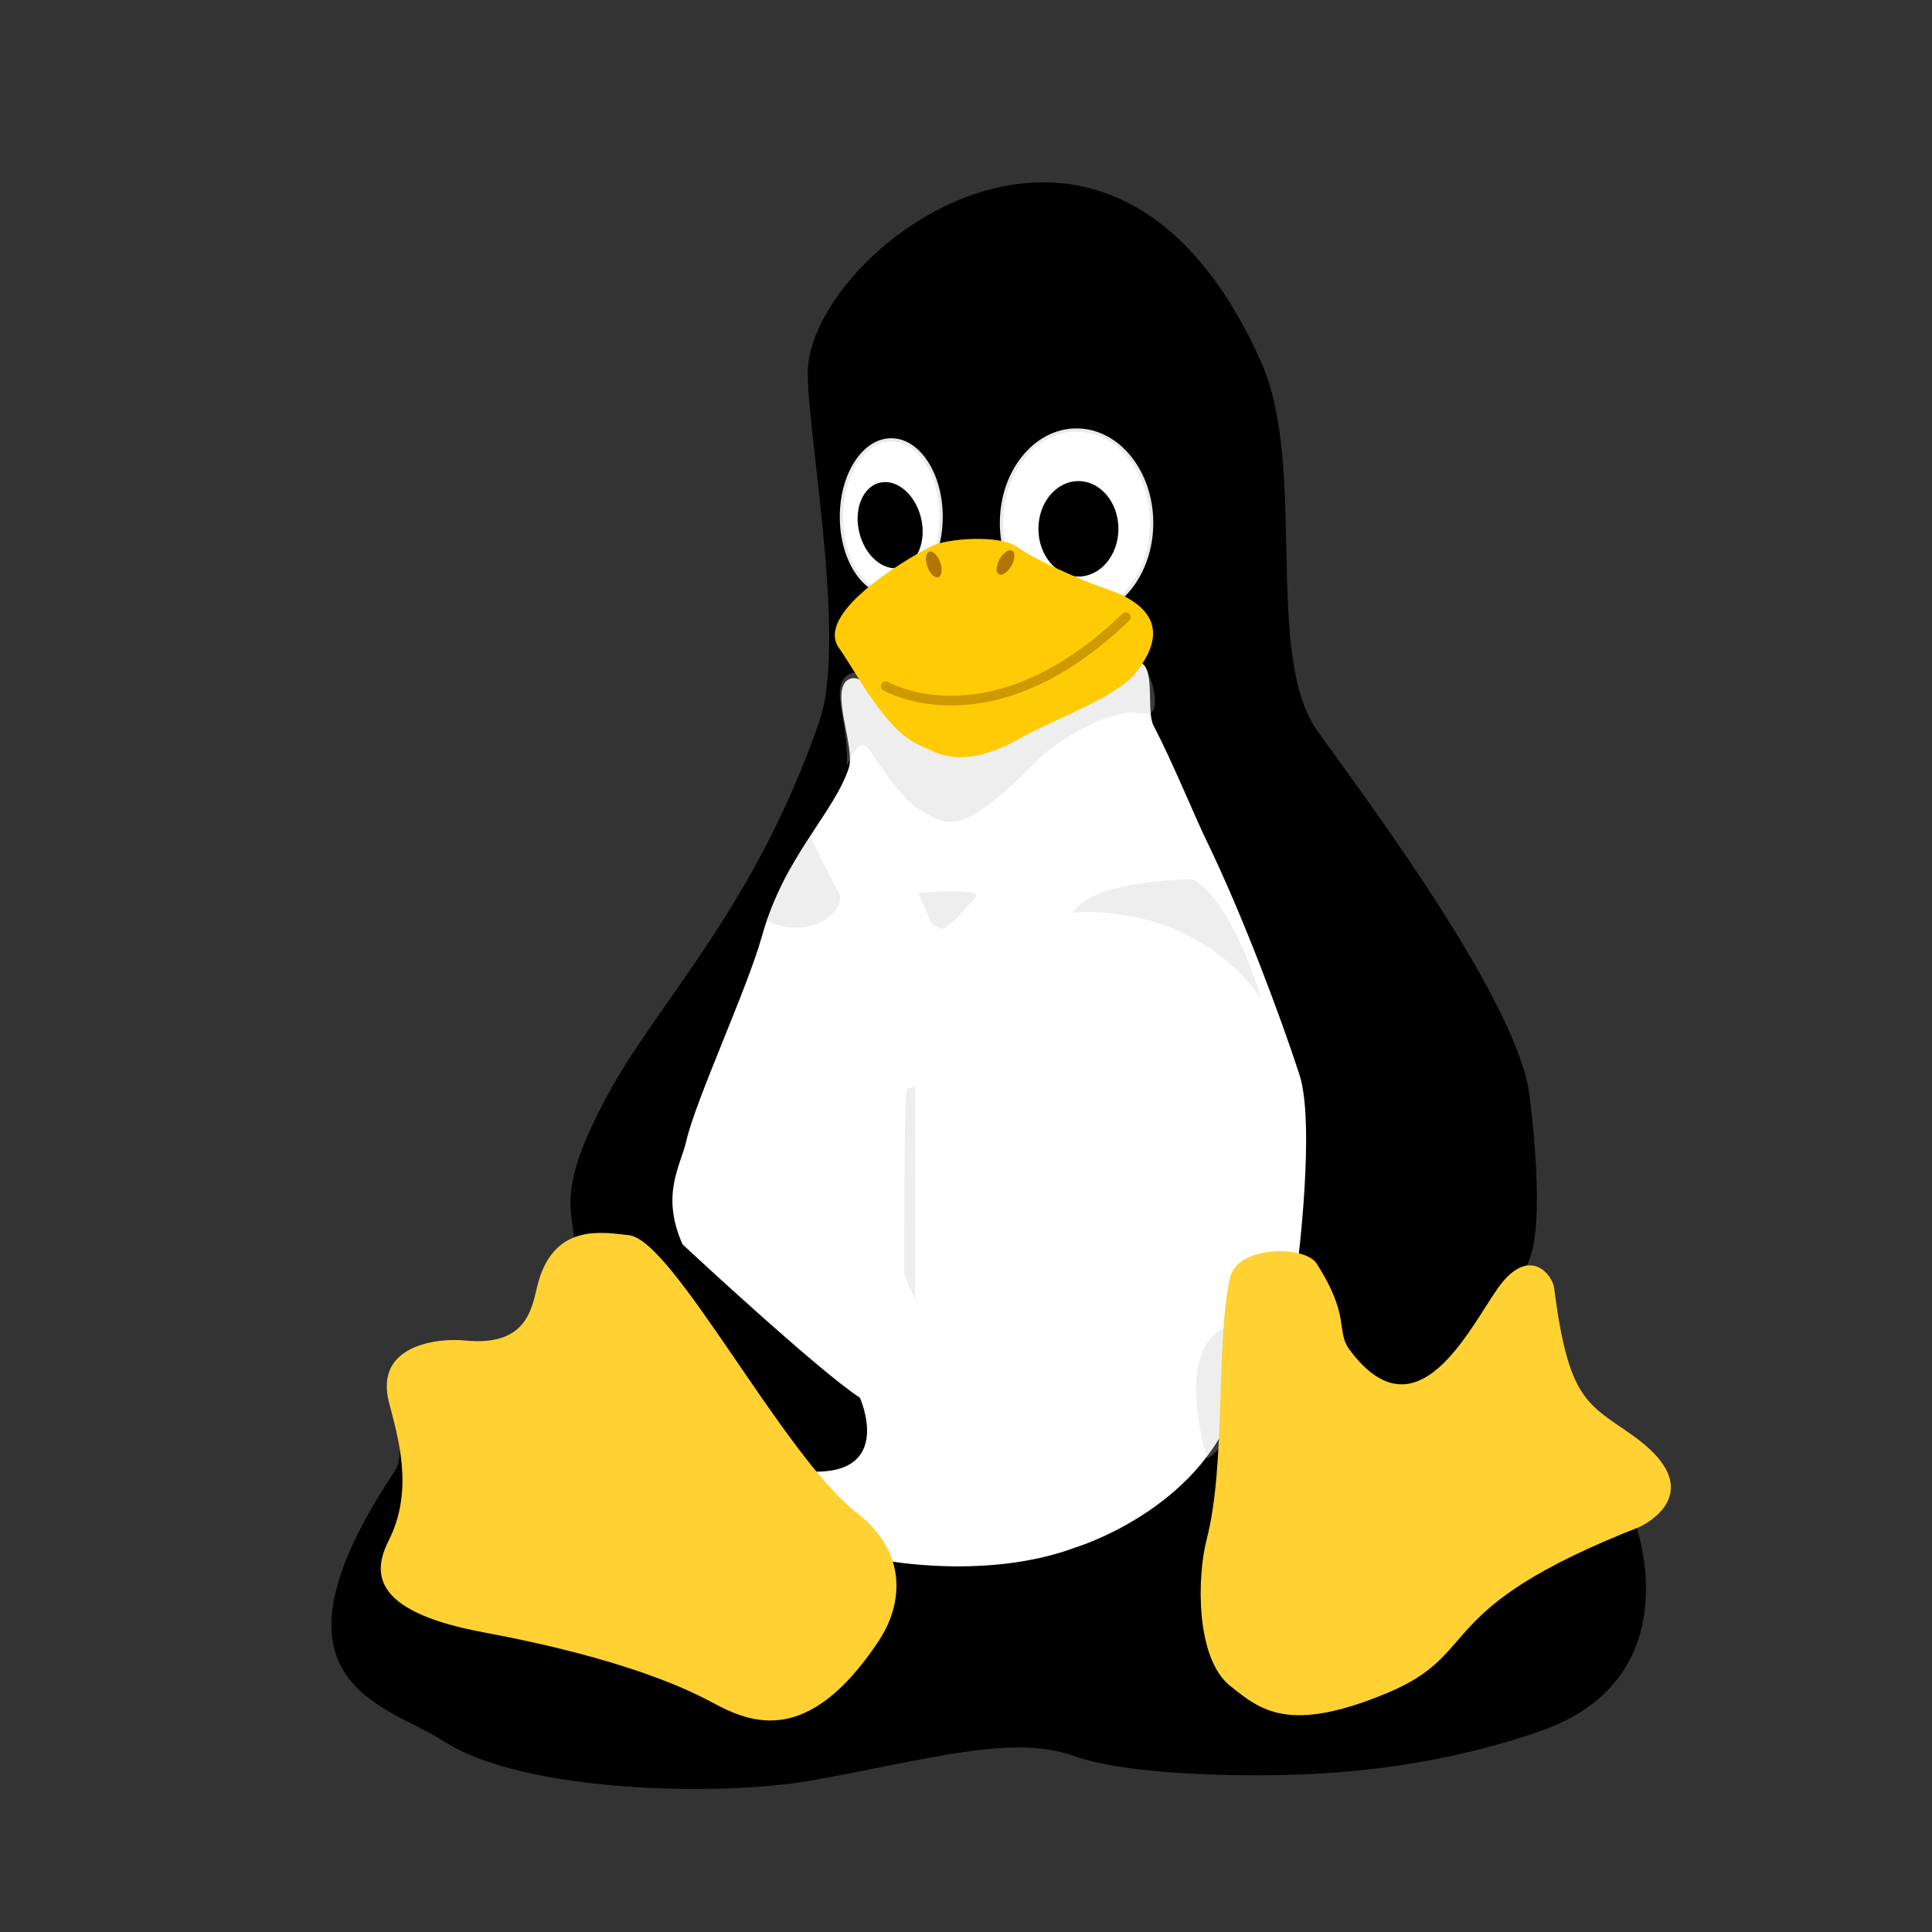 <?xml version="1.0" encoding="utf-8"?>
<!-- Generator: Adobe Illustrator 16.0.0, SVG Export Plug-In . SVG Version: 6.00 Build 0)  -->
<!DOCTYPE svg PUBLIC "-//W3C//DTD SVG 1.1//EN" "http://www.w3.org/Graphics/SVG/1.1/DTD/svg11.dtd">
<svg version="1.1" id="图层_1" xmlns="http://www.w3.org/2000/svg" xmlns:xlink="http://www.w3.org/1999/xlink" x="0px" y="0px"
	 width="150px" height="150px" viewBox="0 0 150 150" enable-background="new 0 0 150 150" xml:space="preserve">
<rect x="0" y="0" width="150" height="150" fill="#333333" stroke="none"/>
<g>
	<path d="M62.746,28.321c0.956-9.463,23.515-26.382,35.177-0.191c3.618,8.125,0.143,22.784,4.396,28.676
		c4.79,6.632,15.579,21.208,16.44,28.294c0.416,3.421,1.34,12.426-0.764,13.764c0,0,1.051,0.384,1.529,1.339
		c0,0-0.382,5.831,0.765,6.404c0,0,6.117,7.169,7.838,7.169c0,0,1.721,3.25-1.146,4.588c0,0,4.438,11.962-7.456,16.059
		c-4.006,1.381-9.368,2.772-16.633,3.251c-4.875,0.321-15.004,0.283-19.499-1.339c-4.832-1.742-11.458,0.321-20.457,1.912
		c-7.052,1.248-22.347,0.932-28.484-3.059c-4.46-2.9-14.837-4.417-3.824-20.934c0.956-1.434-0.072-3.943-0.263-5.448
		c-0.304-2.394-1.508-2.619,8.364-4.445c2.29-0.424,6.078-2.478,5.95-7.169c-0.085-3.148-1.757-4.388,2.581-12.331
		c3.97-7.269,11.317-14.359,16.345-28.819C65.884,49.493,62.362,32.122,62.746,28.321z"/>
	
		<ellipse fill="#FFFFFF" stroke="#EAEAEA" stroke-width="0.25" stroke-miterlimit="10" cx="69.198" cy="40.125" rx="3.871" ry="5.975"/>
	
		<ellipse fill="#FFFFFF" stroke="#EAEAEA" stroke-width="0.25" stroke-miterlimit="10" cx="83.584" cy="40.604" rx="5.831" ry="7.217"/>
	<ellipse transform="matrix(0.97 -0.242 0.242 0.97 -7.814 17.918)" cx="69.123" cy="40.807" rx="2.462" ry="3.394"/>
	<ellipse cx="83.728" cy="41.058" rx="3.106" ry="3.705"/>
	<path fill="#FFFFFF" d="M65.9,52.743c-1.532,0.782,0.533,5.246,0,6.882c-1.137,3.49-5.026,6.894-6.739,13.048
		c-1.136,4.086-5.143,12.701-5.878,15.916c-0.448,1.958-2.007,4.157-0.287,8.029c0,0,10.467,9.75,13.765,11.9
		c0,0,2.725,6.021-3.871,5.735c0,0,3.584,5.879,5.735,6.882c0,0,8.029,1.577,14.911-1.003c0,0,9.464-2.868,12.331-11.041
		c0,0-0.86-10.467,0.431-10.467c0,0,0.573-1.29,4.444-0.43c0,0,1.396-10.93,0.144-14.769c-1.507-4.62-4.396-12.334-7.169-18.066
		c-1.082-2.238-2.616-6.063-4.158-9.033c-0.573-1.104,0.151-4.414-1.004-4.875c-3.172-1.268-6.738,5.09-12.044,6.452
		c-1.169,0.3-2.079,0.574-4.827,0C69.787,57.509,67.627,51.862,65.9,52.743z"/>
	<path opacity="0.3" fill="#C5C5C5" d="M65.757,52.457c-1.313,1.112,0.12,3.489,0,6.882c-0.019,0.517,0.793-2.494,1.721-1.147
		c0.88,1.278,2.51,3.873,4.015,4.732c2.175,1.241,3.178,2.081,9.176-4.015c1.45-1.474,5.555-3.801,7.456-3.584
		c0.32,0.036,1.073,0.238,1.29,0c0.72-0.791-0.196-3.458-1.004-4.158C87.84,50.67,85.4,50.879,85.4,50.879l-6.883,1.577L70.202,52.6
		C70.202,52.6,66.605,51.738,65.757,52.457z"/>
	<path fill="#FFCB05" d="M65.136,50.306c1.456,2.06,3.678,6.541,6.38,7.599c0.937,0.367,2.974,2.131,7.838-0.668
		c2.188-1.26,7.33-3.103,8.795-4.971c1.082-1.38,3.383-4.698-2.391-6.596c-1.756-0.578-5.641-2.336-6.691-3.154
		c-1.339-1.043-5.57-0.725-6.786-0.096C69.863,43.67,63.292,47.697,65.136,50.306z"/>
	<path fill="none" stroke="#CD9A00" stroke-width="0.75" stroke-linecap="round" stroke-miterlimit="10" d="M68.768,53.269
		c0,0,8.125,4.78,18.64-5.353"/>
	
		<ellipse transform="matrix(-0.941 0.339 -0.339 -0.941 155.585 60.449)" fill="#B17600" cx="72.521" cy="43.794" rx="0.526" ry="1.051"/>
	
		<ellipse transform="matrix(-0.871 -0.491 0.491 -0.871 124.64 120.025)" fill="#B17600" cx="78.076" cy="43.651" rx="0.526" ry="1.051"/>
	<path opacity="0.3" fill="#C5C5C5" d="M62.89,64.931c0,0,1.85,3.781,2.175,4.254c0.876,1.274-1.912,3.991-5.568,2.294l1.434-3.37
		L62.89,64.931z"/>
	<path opacity="0.3" fill="#C5C5C5" d="M71.253,69.328c0,0,4.206-0.382,4.588,0.191c0,0-2.294,2.868-2.868,2.581
		C72.4,71.813,72.4,71.813,72.4,71.813L71.253,69.328z"/>
	<path opacity="0.3" fill="#C5C5C5" d="M83.298,70.857c0,0,9.177-1.051,14.625,6.692c0,0-2.104-7.361-5.258-9.273
		C92.665,68.276,84.731,68.276,83.298,70.857z"/>
	<path opacity="0.3" fill="#C5C5C5" d="M71.063,84.335v16.537c0,0-0.734-1.34-0.863-2.104c0,0-0.043-13.477,0.216-14.242
		L71.063,84.335z"/>
	<path opacity="0.3" fill="#C5C5C5" d="M95.724,110.909c0,0-1.338,2.198-2.007,2.294c0,0-2.868-8.985,1.912-10.323L95.724,110.909z"
		/>
	<path fill="#FFD133" d="M30.199,108.877c0.663,2.587,1.98,6.733,0,10.682c-1.147,2.288-1.728,5.486,7.313,7.169
		c4.57,0.851,12.456,2.574,17.779,5.449c3.023,1.632,7.447,3.452,12.904-4.732c1.912-2.866,2.342-6.88-1.721-10.035
		c-5.662-4.397-14.211-21.146-17.636-21.508c-1.961-0.209-5.712-0.978-7.026,3.584c-0.508,1.766-0.614,5.109-5.735,4.588
		C34.189,103.881,29.029,104.31,30.199,108.877z"/>
	<path fill="#FFD133" d="M95.502,99.198c-1.131,4.984-0.289,14.458-1.826,20.36c-0.722,2.776-0.89,9.15,1.826,11.327
		c2.376,1.904,4.563,3.729,12.166,0.573c7.604-3.154,3.194-6.452,19.618-12.904c0,0,5.877-2.616-0.608-7.169
		c-3.473-2.438-4.906-2.724-6.018-11.398c-0.126-0.98-1.744-3.063-3.919-0.55c-2.144,2.479-6.371,12.877-11.963,5.354
		c-1.084-1.46,0.114-2.546-2.566-6.703C101.313,96.693,96.077,96.666,95.502,99.198z"/>
</g>
</svg>
